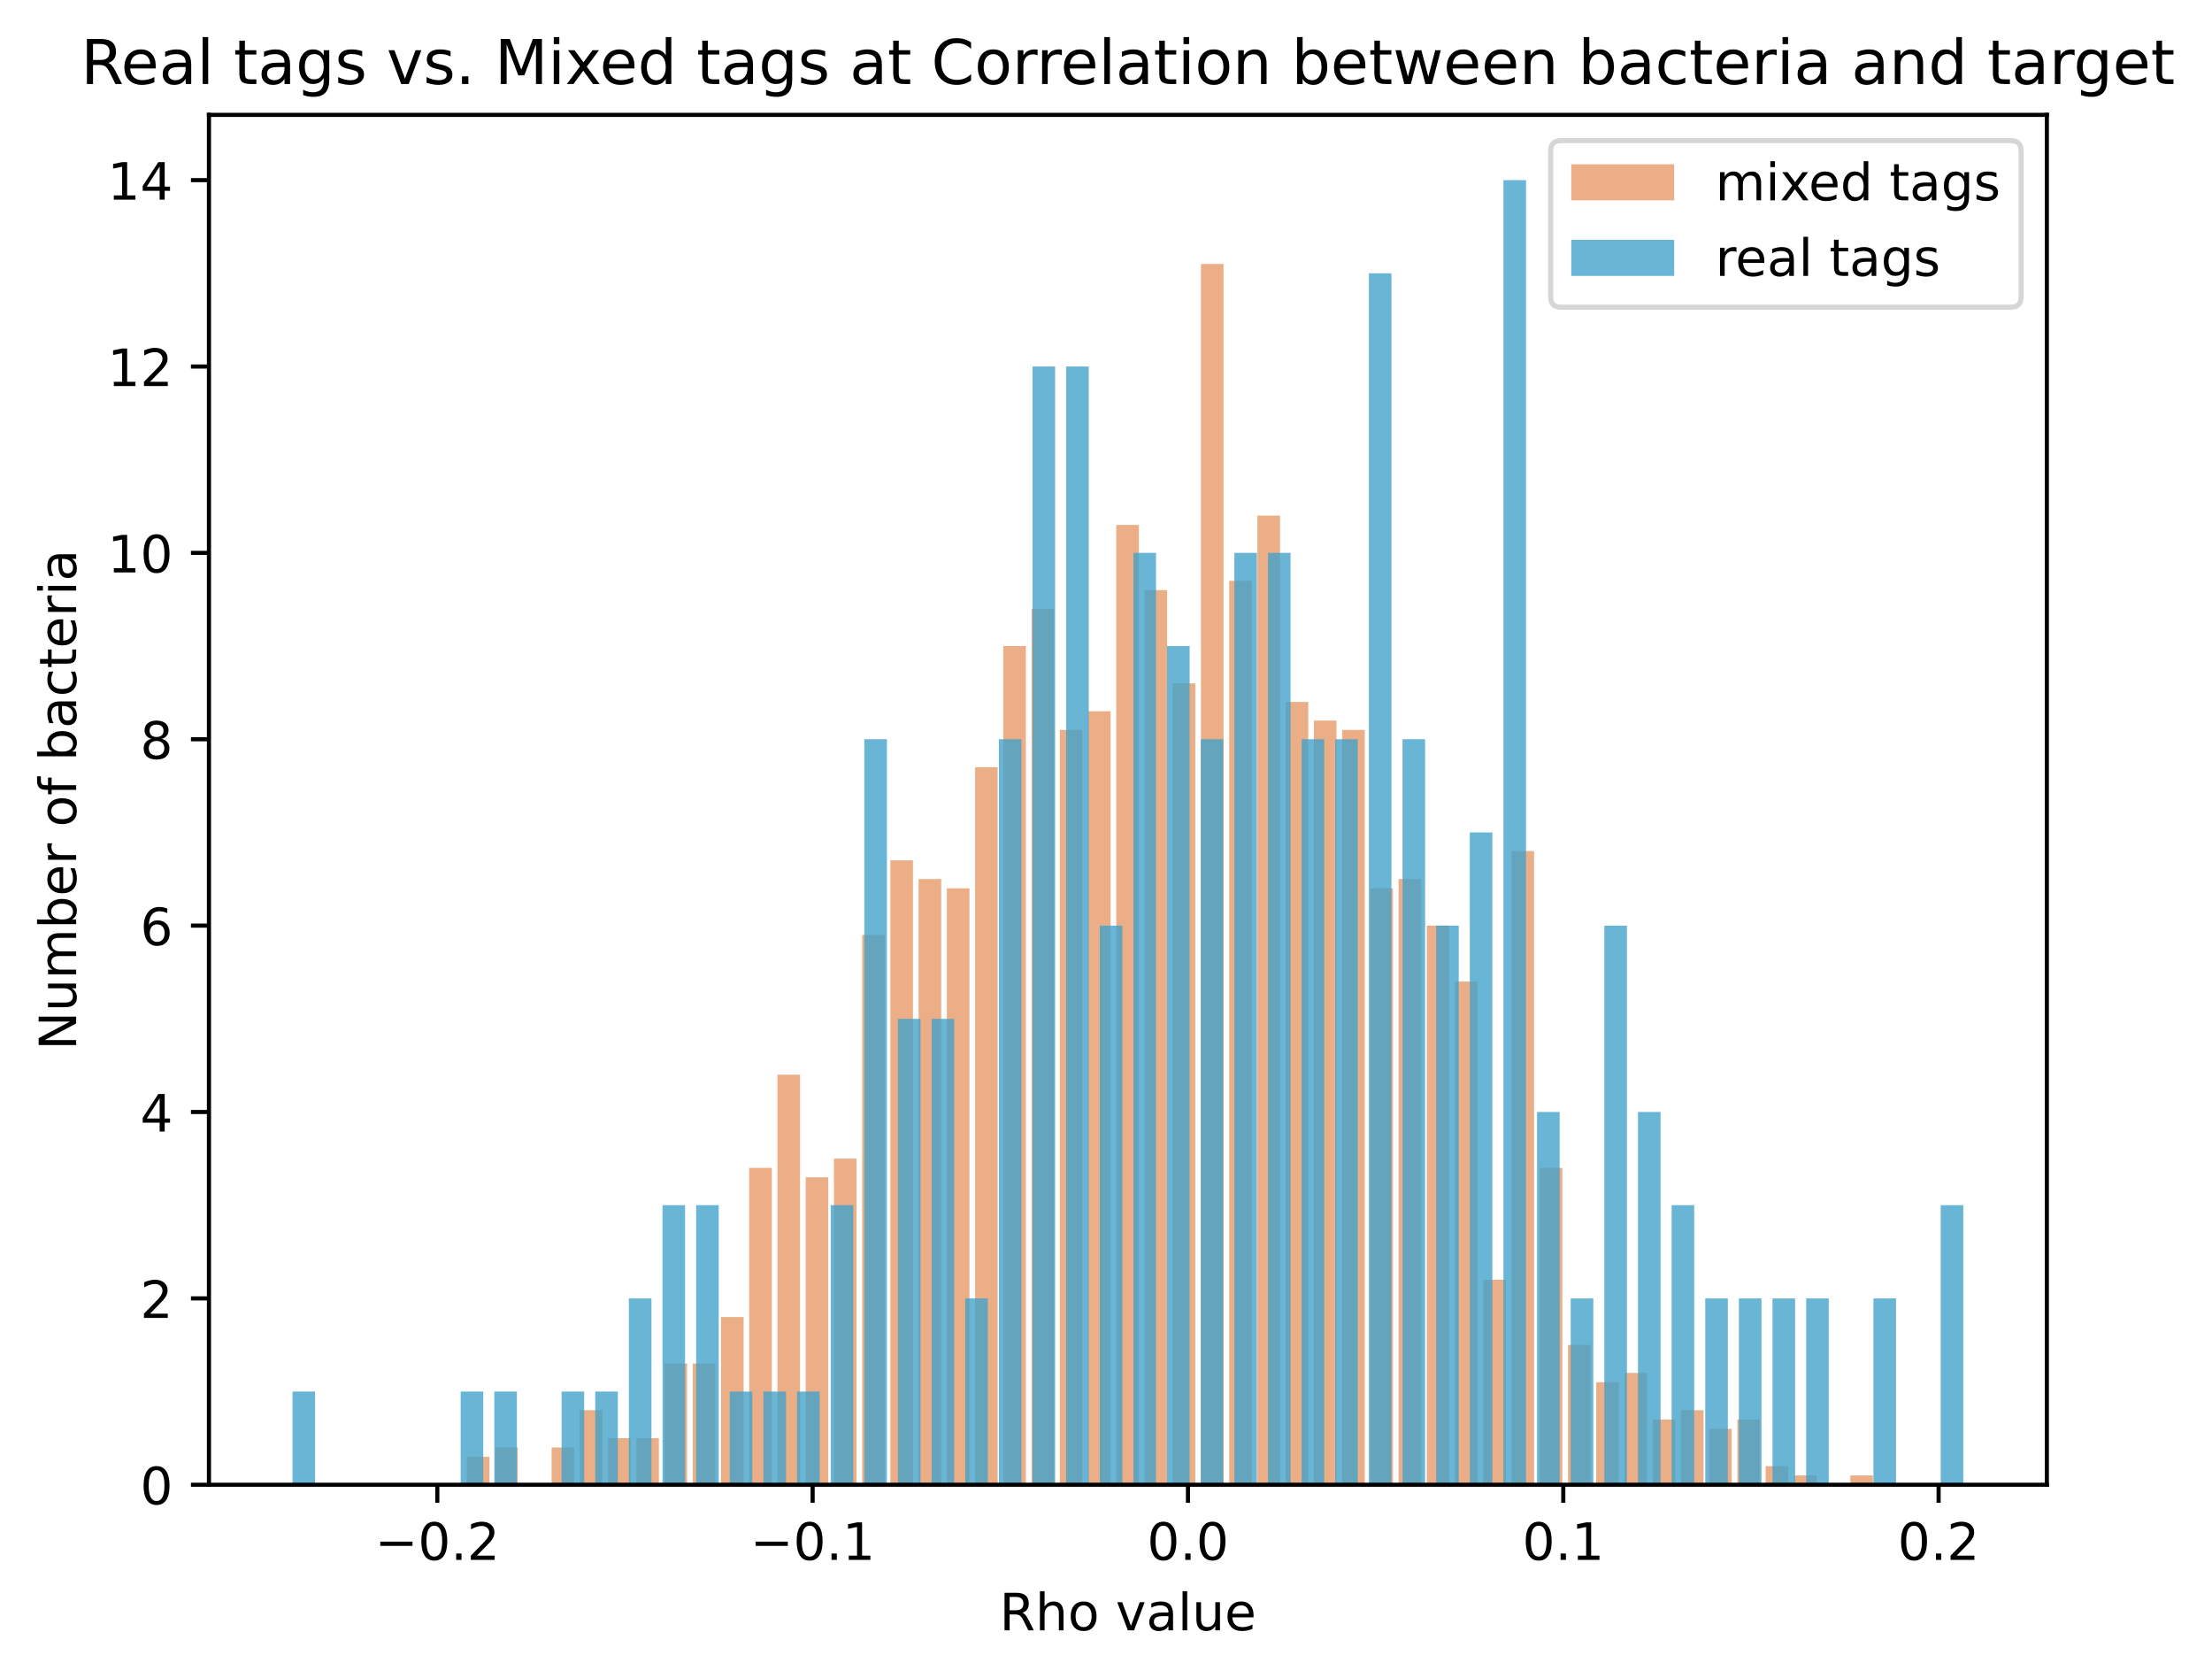 <?xml version="1.0" encoding="utf-8" standalone="no"?>
<!DOCTYPE svg PUBLIC "-//W3C//DTD SVG 1.1//EN"
  "http://www.w3.org/Graphics/SVG/1.1/DTD/svg11.dtd">
<!-- Created with matplotlib (https://matplotlib.org/) -->
<svg height="325.986pt" version="1.1" viewBox="0 0 429.816 325.986" width="429.816pt" xmlns="http://www.w3.org/2000/svg" xmlns:xlink="http://www.w3.org/1999/xlink">
 <defs>
  <style type="text/css">
*{stroke-linecap:butt;stroke-linejoin:round;}
  </style>
 </defs>
 <g id="figure_1">
  <g id="patch_1">
   <path d="M 0 325.986 
L 429.816 325.986 
L 429.816 0 
L 0 0 
z
" style="fill:#ffffff;"/>
  </g>
  <g id="axes_1">
   <g id="patch_2">
    <path d="M 40.603 288.43 
L 397.723 288.43 
L 397.723 22.318 
L 40.603 22.318 
z
" style="fill:#ffffff;"/>
   </g>
   <g id="patch_3">
    <path clip-path="url(#p9c6cb6392c)" d="M 90.72 288.43 
L 95.109 288.43 
L 95.109 282.999 
L 90.72 282.999 
z
" style="fill:#d95f0e;opacity:0.5;"/>
   </g>
   <g id="patch_4">
    <path clip-path="url(#p9c6cb6392c)" d="M 96.206 288.43 
L 100.595 288.43 
L 100.595 281.189 
L 96.206 281.189 
z
" style="fill:#d95f0e;opacity:0.5;"/>
   </g>
   <g id="patch_5">
    <path clip-path="url(#p9c6cb6392c)" d="M 101.692 288.43 
L 106.081 288.43 
L 106.081 288.43 
L 101.692 288.43 
z
" style="fill:#d95f0e;opacity:0.5;"/>
   </g>
   <g id="patch_6">
    <path clip-path="url(#p9c6cb6392c)" d="M 107.179 288.43 
L 111.567 288.43 
L 111.567 281.189 
L 107.179 281.189 
z
" style="fill:#d95f0e;opacity:0.5;"/>
   </g>
   <g id="patch_7">
    <path clip-path="url(#p9c6cb6392c)" d="M 112.665 288.43 
L 117.054 288.43 
L 117.054 273.948 
L 112.665 273.948 
z
" style="fill:#d95f0e;opacity:0.5;"/>
   </g>
   <g id="patch_8">
    <path clip-path="url(#p9c6cb6392c)" d="M 118.151 288.43 
L 122.54 288.43 
L 122.54 279.379 
L 118.151 279.379 
z
" style="fill:#d95f0e;opacity:0.5;"/>
   </g>
   <g id="patch_9">
    <path clip-path="url(#p9c6cb6392c)" d="M 123.637 288.43 
L 128.026 288.43 
L 128.026 279.379 
L 123.637 279.379 
z
" style="fill:#d95f0e;opacity:0.5;"/>
   </g>
   <g id="patch_10">
    <path clip-path="url(#p9c6cb6392c)" d="M 129.123 288.43 
L 133.512 288.43 
L 133.512 264.896 
L 129.123 264.896 
z
" style="fill:#d95f0e;opacity:0.5;"/>
   </g>
   <g id="patch_11">
    <path clip-path="url(#p9c6cb6392c)" d="M 134.609 288.43 
L 138.998 288.43 
L 138.998 264.896 
L 134.609 264.896 
z
" style="fill:#d95f0e;opacity:0.5;"/>
   </g>
   <g id="patch_12">
    <path clip-path="url(#p9c6cb6392c)" d="M 140.095 288.43 
L 144.484 288.43 
L 144.484 255.845 
L 140.095 255.845 
z
" style="fill:#d95f0e;opacity:0.5;"/>
   </g>
   <g id="patch_13">
    <path clip-path="url(#p9c6cb6392c)" d="M 145.582 288.43 
L 149.971 288.43 
L 149.971 226.88 
L 145.582 226.88 
z
" style="fill:#d95f0e;opacity:0.5;"/>
   </g>
   <g id="patch_14">
    <path clip-path="url(#p9c6cb6392c)" d="M 151.068 288.43 
L 155.457 288.43 
L 155.457 208.778 
L 151.068 208.778 
z
" style="fill:#d95f0e;opacity:0.5;"/>
   </g>
   <g id="patch_15">
    <path clip-path="url(#p9c6cb6392c)" d="M 156.554 288.43 
L 160.943 288.43 
L 160.943 228.691 
L 156.554 228.691 
z
" style="fill:#d95f0e;opacity:0.5;"/>
   </g>
   <g id="patch_16">
    <path clip-path="url(#p9c6cb6392c)" d="M 162.04 288.43 
L 166.429 288.43 
L 166.429 225.07 
L 162.04 225.07 
z
" style="fill:#d95f0e;opacity:0.5;"/>
   </g>
   <g id="patch_17">
    <path clip-path="url(#p9c6cb6392c)" d="M 167.526 288.43 
L 171.915 288.43 
L 171.915 181.623 
L 167.526 181.623 
z
" style="fill:#d95f0e;opacity:0.5;"/>
   </g>
   <g id="patch_18">
    <path clip-path="url(#p9c6cb6392c)" d="M 173.012 288.43 
L 177.401 288.43 
L 177.401 167.141 
L 173.012 167.141 
z
" style="fill:#d95f0e;opacity:0.5;"/>
   </g>
   <g id="patch_19">
    <path clip-path="url(#p9c6cb6392c)" d="M 178.498 288.43 
L 182.887 288.43 
L 182.887 170.762 
L 178.498 170.762 
z
" style="fill:#d95f0e;opacity:0.5;"/>
   </g>
   <g id="patch_20">
    <path clip-path="url(#p9c6cb6392c)" d="M 183.985 288.43 
L 188.374 288.43 
L 188.374 172.572 
L 183.985 172.572 
z
" style="fill:#d95f0e;opacity:0.5;"/>
   </g>
   <g id="patch_21">
    <path clip-path="url(#p9c6cb6392c)" d="M 189.471 288.43 
L 193.86 288.43 
L 193.86 149.038 
L 189.471 149.038 
z
" style="fill:#d95f0e;opacity:0.5;"/>
   </g>
   <g id="patch_22">
    <path clip-path="url(#p9c6cb6392c)" d="M 194.957 288.43 
L 199.346 288.43 
L 199.346 125.504 
L 194.957 125.504 
z
" style="fill:#d95f0e;opacity:0.5;"/>
   </g>
   <g id="patch_23">
    <path clip-path="url(#p9c6cb6392c)" d="M 200.443 288.43 
L 204.832 288.43 
L 204.832 118.263 
L 200.443 118.263 
z
" style="fill:#d95f0e;opacity:0.5;"/>
   </g>
   <g id="patch_24">
    <path clip-path="url(#p9c6cb6392c)" d="M 205.929 288.43 
L 210.318 288.43 
L 210.318 141.797 
L 205.929 141.797 
z
" style="fill:#d95f0e;opacity:0.5;"/>
   </g>
   <g id="patch_25">
    <path clip-path="url(#p9c6cb6392c)" d="M 211.415 288.43 
L 215.804 288.43 
L 215.804 138.176 
L 211.415 138.176 
z
" style="fill:#d95f0e;opacity:0.5;"/>
   </g>
   <g id="patch_26">
    <path clip-path="url(#p9c6cb6392c)" d="M 216.902 288.43 
L 221.29 288.43 
L 221.29 101.971 
L 216.902 101.971 
z
" style="fill:#d95f0e;opacity:0.5;"/>
   </g>
   <g id="patch_27">
    <path clip-path="url(#p9c6cb6392c)" d="M 222.388 288.43 
L 226.777 288.43 
L 226.777 114.643 
L 222.388 114.643 
z
" style="fill:#d95f0e;opacity:0.5;"/>
   </g>
   <g id="patch_28">
    <path clip-path="url(#p9c6cb6392c)" d="M 227.874 288.43 
L 232.263 288.43 
L 232.263 132.746 
L 227.874 132.746 
z
" style="fill:#d95f0e;opacity:0.5;"/>
   </g>
   <g id="patch_29">
    <path clip-path="url(#p9c6cb6392c)" d="M 233.36 288.43 
L 237.749 288.43 
L 237.749 51.283 
L 233.36 51.283 
z
" style="fill:#d95f0e;opacity:0.5;"/>
   </g>
   <g id="patch_30">
    <path clip-path="url(#p9c6cb6392c)" d="M 238.846 288.43 
L 243.235 288.43 
L 243.235 112.832 
L 238.846 112.832 
z
" style="fill:#d95f0e;opacity:0.5;"/>
   </g>
   <g id="patch_31">
    <path clip-path="url(#p9c6cb6392c)" d="M 244.332 288.43 
L 248.721 288.43 
L 248.721 100.16 
L 244.332 100.16 
z
" style="fill:#d95f0e;opacity:0.5;"/>
   </g>
   <g id="patch_32">
    <path clip-path="url(#p9c6cb6392c)" d="M 249.818 288.43 
L 254.207 288.43 
L 254.207 136.366 
L 249.818 136.366 
z
" style="fill:#d95f0e;opacity:0.5;"/>
   </g>
   <g id="patch_33">
    <path clip-path="url(#p9c6cb6392c)" d="M 255.305 288.43 
L 259.693 288.43 
L 259.693 139.987 
L 255.305 139.987 
z
" style="fill:#d95f0e;opacity:0.5;"/>
   </g>
   <g id="patch_34">
    <path clip-path="url(#p9c6cb6392c)" d="M 260.791 288.43 
L 265.18 288.43 
L 265.18 141.797 
L 260.791 141.797 
z
" style="fill:#d95f0e;opacity:0.5;"/>
   </g>
   <g id="patch_35">
    <path clip-path="url(#p9c6cb6392c)" d="M 266.277 288.43 
L 270.666 288.43 
L 270.666 172.572 
L 266.277 172.572 
z
" style="fill:#d95f0e;opacity:0.5;"/>
   </g>
   <g id="patch_36">
    <path clip-path="url(#p9c6cb6392c)" d="M 271.763 288.43 
L 276.152 288.43 
L 276.152 170.762 
L 271.763 170.762 
z
" style="fill:#d95f0e;opacity:0.5;"/>
   </g>
   <g id="patch_37">
    <path clip-path="url(#p9c6cb6392c)" d="M 277.249 288.43 
L 281.638 288.43 
L 281.638 179.813 
L 277.249 179.813 
z
" style="fill:#d95f0e;opacity:0.5;"/>
   </g>
   <g id="patch_38">
    <path clip-path="url(#p9c6cb6392c)" d="M 282.735 288.43 
L 287.124 288.43 
L 287.124 190.675 
L 282.735 190.675 
z
" style="fill:#d95f0e;opacity:0.5;"/>
   </g>
   <g id="patch_39">
    <path clip-path="url(#p9c6cb6392c)" d="M 288.221 288.43 
L 292.61 288.43 
L 292.61 248.604 
L 288.221 248.604 
z
" style="fill:#d95f0e;opacity:0.5;"/>
   </g>
   <g id="patch_40">
    <path clip-path="url(#p9c6cb6392c)" d="M 293.708 288.43 
L 298.097 288.43 
L 298.097 165.331 
L 293.708 165.331 
z
" style="fill:#d95f0e;opacity:0.5;"/>
   </g>
   <g id="patch_41">
    <path clip-path="url(#p9c6cb6392c)" d="M 299.194 288.43 
L 303.583 288.43 
L 303.583 226.88 
L 299.194 226.88 
z
" style="fill:#d95f0e;opacity:0.5;"/>
   </g>
   <g id="patch_42">
    <path clip-path="url(#p9c6cb6392c)" d="M 304.68 288.43 
L 309.069 288.43 
L 309.069 261.276 
L 304.68 261.276 
z
" style="fill:#d95f0e;opacity:0.5;"/>
   </g>
   <g id="patch_43">
    <path clip-path="url(#p9c6cb6392c)" d="M 310.166 288.43 
L 314.555 288.43 
L 314.555 268.517 
L 310.166 268.517 
z
" style="fill:#d95f0e;opacity:0.5;"/>
   </g>
   <g id="patch_44">
    <path clip-path="url(#p9c6cb6392c)" d="M 315.652 288.43 
L 320.041 288.43 
L 320.041 266.707 
L 315.652 266.707 
z
" style="fill:#d95f0e;opacity:0.5;"/>
   </g>
   <g id="patch_45">
    <path clip-path="url(#p9c6cb6392c)" d="M 321.138 288.43 
L 325.527 288.43 
L 325.527 275.758 
L 321.138 275.758 
z
" style="fill:#d95f0e;opacity:0.5;"/>
   </g>
   <g id="patch_46">
    <path clip-path="url(#p9c6cb6392c)" d="M 326.624 288.43 
L 331.013 288.43 
L 331.013 273.948 
L 326.624 273.948 
z
" style="fill:#d95f0e;opacity:0.5;"/>
   </g>
   <g id="patch_47">
    <path clip-path="url(#p9c6cb6392c)" d="M 332.111 288.43 
L 336.5 288.43 
L 336.5 277.568 
L 332.111 277.568 
z
" style="fill:#d95f0e;opacity:0.5;"/>
   </g>
   <g id="patch_48">
    <path clip-path="url(#p9c6cb6392c)" d="M 337.597 288.43 
L 341.986 288.43 
L 341.986 275.758 
L 337.597 275.758 
z
" style="fill:#d95f0e;opacity:0.5;"/>
   </g>
   <g id="patch_49">
    <path clip-path="url(#p9c6cb6392c)" d="M 343.083 288.43 
L 347.472 288.43 
L 347.472 284.81 
L 343.083 284.81 
z
" style="fill:#d95f0e;opacity:0.5;"/>
   </g>
   <g id="patch_50">
    <path clip-path="url(#p9c6cb6392c)" d="M 348.569 288.43 
L 352.958 288.43 
L 352.958 286.62 
L 348.569 286.62 
z
" style="fill:#d95f0e;opacity:0.5;"/>
   </g>
   <g id="patch_51">
    <path clip-path="url(#p9c6cb6392c)" d="M 354.055 288.43 
L 358.444 288.43 
L 358.444 288.43 
L 354.055 288.43 
z
" style="fill:#d95f0e;opacity:0.5;"/>
   </g>
   <g id="patch_52">
    <path clip-path="url(#p9c6cb6392c)" d="M 359.541 288.43 
L 363.93 288.43 
L 363.93 286.62 
L 359.541 286.62 
z
" style="fill:#d95f0e;opacity:0.5;"/>
   </g>
   <g id="patch_53">
    <path clip-path="url(#p9c6cb6392c)" d="M 56.836 288.43 
L 61.225 288.43 
L 61.225 270.327 
L 56.836 270.327 
z
" style="fill:#43a2ca;opacity:0.8;"/>
   </g>
   <g id="patch_54">
    <path clip-path="url(#p9c6cb6392c)" d="M 63.372 288.43 
L 67.761 288.43 
L 67.761 288.43 
L 63.372 288.43 
z
" style="fill:#43a2ca;opacity:0.8;"/>
   </g>
   <g id="patch_55">
    <path clip-path="url(#p9c6cb6392c)" d="M 69.908 288.43 
L 74.297 288.43 
L 74.297 288.43 
L 69.908 288.43 
z
" style="fill:#43a2ca;opacity:0.8;"/>
   </g>
   <g id="patch_56">
    <path clip-path="url(#p9c6cb6392c)" d="M 76.444 288.43 
L 80.833 288.43 
L 80.833 288.43 
L 76.444 288.43 
z
" style="fill:#43a2ca;opacity:0.8;"/>
   </g>
   <g id="patch_57">
    <path clip-path="url(#p9c6cb6392c)" d="M 82.98 288.43 
L 87.369 288.43 
L 87.369 288.43 
L 82.98 288.43 
z
" style="fill:#43a2ca;opacity:0.8;"/>
   </g>
   <g id="patch_58">
    <path clip-path="url(#p9c6cb6392c)" d="M 89.516 288.43 
L 93.905 288.43 
L 93.905 270.327 
L 89.516 270.327 
z
" style="fill:#43a2ca;opacity:0.8;"/>
   </g>
   <g id="patch_59">
    <path clip-path="url(#p9c6cb6392c)" d="M 96.052 288.43 
L 100.441 288.43 
L 100.441 270.327 
L 96.052 270.327 
z
" style="fill:#43a2ca;opacity:0.8;"/>
   </g>
   <g id="patch_60">
    <path clip-path="url(#p9c6cb6392c)" d="M 102.588 288.43 
L 106.977 288.43 
L 106.977 288.43 
L 102.588 288.43 
z
" style="fill:#43a2ca;opacity:0.8;"/>
   </g>
   <g id="patch_61">
    <path clip-path="url(#p9c6cb6392c)" d="M 109.124 288.43 
L 113.513 288.43 
L 113.513 270.327 
L 109.124 270.327 
z
" style="fill:#43a2ca;opacity:0.8;"/>
   </g>
   <g id="patch_62">
    <path clip-path="url(#p9c6cb6392c)" d="M 115.66 288.43 
L 120.049 288.43 
L 120.049 270.327 
L 115.66 270.327 
z
" style="fill:#43a2ca;opacity:0.8;"/>
   </g>
   <g id="patch_63">
    <path clip-path="url(#p9c6cb6392c)" d="M 122.196 288.43 
L 126.585 288.43 
L 126.585 252.224 
L 122.196 252.224 
z
" style="fill:#43a2ca;opacity:0.8;"/>
   </g>
   <g id="patch_64">
    <path clip-path="url(#p9c6cb6392c)" d="M 128.732 288.43 
L 133.121 288.43 
L 133.121 234.122 
L 128.732 234.122 
z
" style="fill:#43a2ca;opacity:0.8;"/>
   </g>
   <g id="patch_65">
    <path clip-path="url(#p9c6cb6392c)" d="M 135.268 288.43 
L 139.657 288.43 
L 139.657 234.122 
L 135.268 234.122 
z
" style="fill:#43a2ca;opacity:0.8;"/>
   </g>
   <g id="patch_66">
    <path clip-path="url(#p9c6cb6392c)" d="M 141.804 288.43 
L 146.193 288.43 
L 146.193 270.327 
L 141.804 270.327 
z
" style="fill:#43a2ca;opacity:0.8;"/>
   </g>
   <g id="patch_67">
    <path clip-path="url(#p9c6cb6392c)" d="M 148.34 288.43 
L 152.729 288.43 
L 152.729 270.327 
L 148.34 270.327 
z
" style="fill:#43a2ca;opacity:0.8;"/>
   </g>
   <g id="patch_68">
    <path clip-path="url(#p9c6cb6392c)" d="M 154.876 288.43 
L 159.265 288.43 
L 159.265 270.327 
L 154.876 270.327 
z
" style="fill:#43a2ca;opacity:0.8;"/>
   </g>
   <g id="patch_69">
    <path clip-path="url(#p9c6cb6392c)" d="M 161.412 288.43 
L 165.801 288.43 
L 165.801 234.122 
L 161.412 234.122 
z
" style="fill:#43a2ca;opacity:0.8;"/>
   </g>
   <g id="patch_70">
    <path clip-path="url(#p9c6cb6392c)" d="M 167.948 288.43 
L 172.337 288.43 
L 172.337 143.607 
L 167.948 143.607 
z
" style="fill:#43a2ca;opacity:0.8;"/>
   </g>
   <g id="patch_71">
    <path clip-path="url(#p9c6cb6392c)" d="M 174.484 288.43 
L 178.873 288.43 
L 178.873 197.916 
L 174.484 197.916 
z
" style="fill:#43a2ca;opacity:0.8;"/>
   </g>
   <g id="patch_72">
    <path clip-path="url(#p9c6cb6392c)" d="M 181.02 288.43 
L 185.409 288.43 
L 185.409 197.916 
L 181.02 197.916 
z
" style="fill:#43a2ca;opacity:0.8;"/>
   </g>
   <g id="patch_73">
    <path clip-path="url(#p9c6cb6392c)" d="M 187.557 288.43 
L 191.945 288.43 
L 191.945 252.224 
L 187.557 252.224 
z
" style="fill:#43a2ca;opacity:0.8;"/>
   </g>
   <g id="patch_74">
    <path clip-path="url(#p9c6cb6392c)" d="M 194.093 288.43 
L 198.481 288.43 
L 198.481 143.607 
L 194.093 143.607 
z
" style="fill:#43a2ca;opacity:0.8;"/>
   </g>
   <g id="patch_75">
    <path clip-path="url(#p9c6cb6392c)" d="M 200.629 288.43 
L 205.018 288.43 
L 205.018 71.196 
L 200.629 71.196 
z
" style="fill:#43a2ca;opacity:0.8;"/>
   </g>
   <g id="patch_76">
    <path clip-path="url(#p9c6cb6392c)" d="M 207.165 288.43 
L 211.554 288.43 
L 211.554 71.196 
L 207.165 71.196 
z
" style="fill:#43a2ca;opacity:0.8;"/>
   </g>
   <g id="patch_77">
    <path clip-path="url(#p9c6cb6392c)" d="M 213.701 288.43 
L 218.09 288.43 
L 218.09 179.813 
L 213.701 179.813 
z
" style="fill:#43a2ca;opacity:0.8;"/>
   </g>
   <g id="patch_78">
    <path clip-path="url(#p9c6cb6392c)" d="M 220.237 288.43 
L 224.626 288.43 
L 224.626 107.402 
L 220.237 107.402 
z
" style="fill:#43a2ca;opacity:0.8;"/>
   </g>
   <g id="patch_79">
    <path clip-path="url(#p9c6cb6392c)" d="M 226.773 288.43 
L 231.162 288.43 
L 231.162 125.504 
L 226.773 125.504 
z
" style="fill:#43a2ca;opacity:0.8;"/>
   </g>
   <g id="patch_80">
    <path clip-path="url(#p9c6cb6392c)" d="M 233.309 288.43 
L 237.698 288.43 
L 237.698 143.607 
L 233.309 143.607 
z
" style="fill:#43a2ca;opacity:0.8;"/>
   </g>
   <g id="patch_81">
    <path clip-path="url(#p9c6cb6392c)" d="M 239.845 288.43 
L 244.234 288.43 
L 244.234 107.402 
L 239.845 107.402 
z
" style="fill:#43a2ca;opacity:0.8;"/>
   </g>
   <g id="patch_82">
    <path clip-path="url(#p9c6cb6392c)" d="M 246.381 288.43 
L 250.77 288.43 
L 250.77 107.402 
L 246.381 107.402 
z
" style="fill:#43a2ca;opacity:0.8;"/>
   </g>
   <g id="patch_83">
    <path clip-path="url(#p9c6cb6392c)" d="M 252.917 288.43 
L 257.306 288.43 
L 257.306 143.607 
L 252.917 143.607 
z
" style="fill:#43a2ca;opacity:0.8;"/>
   </g>
   <g id="patch_84">
    <path clip-path="url(#p9c6cb6392c)" d="M 259.453 288.43 
L 263.842 288.43 
L 263.842 143.607 
L 259.453 143.607 
z
" style="fill:#43a2ca;opacity:0.8;"/>
   </g>
   <g id="patch_85">
    <path clip-path="url(#p9c6cb6392c)" d="M 265.989 288.43 
L 270.378 288.43 
L 270.378 53.093 
L 265.989 53.093 
z
" style="fill:#43a2ca;opacity:0.8;"/>
   </g>
   <g id="patch_86">
    <path clip-path="url(#p9c6cb6392c)" d="M 272.525 288.43 
L 276.914 288.43 
L 276.914 143.607 
L 272.525 143.607 
z
" style="fill:#43a2ca;opacity:0.8;"/>
   </g>
   <g id="patch_87">
    <path clip-path="url(#p9c6cb6392c)" d="M 279.061 288.43 
L 283.45 288.43 
L 283.45 179.813 
L 279.061 179.813 
z
" style="fill:#43a2ca;opacity:0.8;"/>
   </g>
   <g id="patch_88">
    <path clip-path="url(#p9c6cb6392c)" d="M 285.597 288.43 
L 289.986 288.43 
L 289.986 161.71 
L 285.597 161.71 
z
" style="fill:#43a2ca;opacity:0.8;"/>
   </g>
   <g id="patch_89">
    <path clip-path="url(#p9c6cb6392c)" d="M 292.133 288.43 
L 296.522 288.43 
L 296.522 34.99 
L 292.133 34.99 
z
" style="fill:#43a2ca;opacity:0.8;"/>
   </g>
   <g id="patch_90">
    <path clip-path="url(#p9c6cb6392c)" d="M 298.669 288.43 
L 303.058 288.43 
L 303.058 216.019 
L 298.669 216.019 
z
" style="fill:#43a2ca;opacity:0.8;"/>
   </g>
   <g id="patch_91">
    <path clip-path="url(#p9c6cb6392c)" d="M 305.205 288.43 
L 309.594 288.43 
L 309.594 252.224 
L 305.205 252.224 
z
" style="fill:#43a2ca;opacity:0.8;"/>
   </g>
   <g id="patch_92">
    <path clip-path="url(#p9c6cb6392c)" d="M 311.741 288.43 
L 316.13 288.43 
L 316.13 179.813 
L 311.741 179.813 
z
" style="fill:#43a2ca;opacity:0.8;"/>
   </g>
   <g id="patch_93">
    <path clip-path="url(#p9c6cb6392c)" d="M 318.277 288.43 
L 322.666 288.43 
L 322.666 216.019 
L 318.277 216.019 
z
" style="fill:#43a2ca;opacity:0.8;"/>
   </g>
   <g id="patch_94">
    <path clip-path="url(#p9c6cb6392c)" d="M 324.813 288.43 
L 329.202 288.43 
L 329.202 234.122 
L 324.813 234.122 
z
" style="fill:#43a2ca;opacity:0.8;"/>
   </g>
   <g id="patch_95">
    <path clip-path="url(#p9c6cb6392c)" d="M 331.349 288.43 
L 335.738 288.43 
L 335.738 252.224 
L 331.349 252.224 
z
" style="fill:#43a2ca;opacity:0.8;"/>
   </g>
   <g id="patch_96">
    <path clip-path="url(#p9c6cb6392c)" d="M 337.885 288.43 
L 342.274 288.43 
L 342.274 252.224 
L 337.885 252.224 
z
" style="fill:#43a2ca;opacity:0.8;"/>
   </g>
   <g id="patch_97">
    <path clip-path="url(#p9c6cb6392c)" d="M 344.421 288.43 
L 348.81 288.43 
L 348.81 252.224 
L 344.421 252.224 
z
" style="fill:#43a2ca;opacity:0.8;"/>
   </g>
   <g id="patch_98">
    <path clip-path="url(#p9c6cb6392c)" d="M 350.957 288.43 
L 355.346 288.43 
L 355.346 252.224 
L 350.957 252.224 
z
" style="fill:#43a2ca;opacity:0.8;"/>
   </g>
   <g id="patch_99">
    <path clip-path="url(#p9c6cb6392c)" d="M 357.493 288.43 
L 361.882 288.43 
L 361.882 288.43 
L 357.493 288.43 
z
" style="fill:#43a2ca;opacity:0.8;"/>
   </g>
   <g id="patch_100">
    <path clip-path="url(#p9c6cb6392c)" d="M 364.029 288.43 
L 368.418 288.43 
L 368.418 252.224 
L 364.029 252.224 
z
" style="fill:#43a2ca;opacity:0.8;"/>
   </g>
   <g id="patch_101">
    <path clip-path="url(#p9c6cb6392c)" d="M 370.565 288.43 
L 374.954 288.43 
L 374.954 288.43 
L 370.565 288.43 
z
" style="fill:#43a2ca;opacity:0.8;"/>
   </g>
   <g id="patch_102">
    <path clip-path="url(#p9c6cb6392c)" d="M 377.101 288.43 
L 381.49 288.43 
L 381.49 234.122 
L 377.101 234.122 
z
" style="fill:#43a2ca;opacity:0.8;"/>
   </g>
   <g id="matplotlib.axis_1">
    <g id="xtick_1">
     <g id="line2d_1">
      <defs>
       <path d="M 0 0 
L 0 3.5 
" id="mbe61b90181" style="stroke:#000000;stroke-width:0.8;"/>
      </defs>
      <g>
       <use style="stroke:#000000;stroke-width:0.8;" x="84.974" xlink:href="#mbe61b90181" y="288.43"/>
      </g>
     </g>
     <g id="text_1">
      <!-- −0.2 -->
      <defs>
       <path d="M 10.594 35.5 
L 73.188 35.5 
L 73.188 27.203 
L 10.594 27.203 
z
" id="DejaVuSans-8722"/>
       <path d="M 31.781 66.406 
Q 24.172 66.406 20.328 58.906 
Q 16.5 51.422 16.5 36.375 
Q 16.5 21.391 20.328 13.891 
Q 24.172 6.391 31.781 6.391 
Q 39.453 6.391 43.281 13.891 
Q 47.125 21.391 47.125 36.375 
Q 47.125 51.422 43.281 58.906 
Q 39.453 66.406 31.781 66.406 
z
M 31.781 74.219 
Q 44.047 74.219 50.516 64.516 
Q 56.984 54.828 56.984 36.375 
Q 56.984 17.969 50.516 8.266 
Q 44.047 -1.422 31.781 -1.422 
Q 19.531 -1.422 13.062 8.266 
Q 6.594 17.969 6.594 36.375 
Q 6.594 54.828 13.062 64.516 
Q 19.531 74.219 31.781 74.219 
z
" id="DejaVuSans-48"/>
       <path d="M 10.688 12.406 
L 21 12.406 
L 21 0 
L 10.688 0 
z
" id="DejaVuSans-46"/>
       <path d="M 19.188 8.297 
L 53.609 8.297 
L 53.609 0 
L 7.328 0 
L 7.328 8.297 
Q 12.938 14.109 22.625 23.891 
Q 32.328 33.688 34.812 36.531 
Q 39.547 41.844 41.422 45.531 
Q 43.312 49.219 43.312 52.781 
Q 43.312 58.594 39.234 62.25 
Q 35.156 65.922 28.609 65.922 
Q 23.969 65.922 18.812 64.312 
Q 13.672 62.703 7.812 59.422 
L 7.812 69.391 
Q 13.766 71.781 18.938 73 
Q 24.125 74.219 28.422 74.219 
Q 39.75 74.219 46.484 68.547 
Q 53.219 62.891 53.219 53.422 
Q 53.219 48.922 51.531 44.891 
Q 49.859 40.875 45.406 35.406 
Q 44.188 33.984 37.641 27.219 
Q 31.109 20.453 19.188 8.297 
z
" id="DejaVuSans-50"/>
      </defs>
      <g transform="translate(72.832 303.029)scale(0.1 -0.1)">
       <use xlink:href="#DejaVuSans-8722"/>
       <use x="83.789" xlink:href="#DejaVuSans-48"/>
       <use x="147.412" xlink:href="#DejaVuSans-46"/>
       <use x="179.199" xlink:href="#DejaVuSans-50"/>
      </g>
     </g>
    </g>
    <g id="xtick_2">
     <g id="line2d_2">
      <g>
       <use style="stroke:#000000;stroke-width:0.8;" x="157.903" xlink:href="#mbe61b90181" y="288.43"/>
      </g>
     </g>
     <g id="text_2">
      <!-- −0.1 -->
      <defs>
       <path d="M 12.406 8.297 
L 28.516 8.297 
L 28.516 63.922 
L 10.984 60.406 
L 10.984 69.391 
L 28.422 72.906 
L 38.281 72.906 
L 38.281 8.297 
L 54.391 8.297 
L 54.391 0 
L 12.406 0 
z
" id="DejaVuSans-49"/>
      </defs>
      <g transform="translate(145.762 303.029)scale(0.1 -0.1)">
       <use xlink:href="#DejaVuSans-8722"/>
       <use x="83.789" xlink:href="#DejaVuSans-48"/>
       <use x="147.412" xlink:href="#DejaVuSans-46"/>
       <use x="179.199" xlink:href="#DejaVuSans-49"/>
      </g>
     </g>
    </g>
    <g id="xtick_3">
     <g id="line2d_3">
      <g>
       <use style="stroke:#000000;stroke-width:0.8;" x="230.833" xlink:href="#mbe61b90181" y="288.43"/>
      </g>
     </g>
     <g id="text_3">
      <!-- 0.0 -->
      <g transform="translate(222.882 303.029)scale(0.1 -0.1)">
       <use xlink:href="#DejaVuSans-48"/>
       <use x="63.623" xlink:href="#DejaVuSans-46"/>
       <use x="95.41" xlink:href="#DejaVuSans-48"/>
      </g>
     </g>
    </g>
    <g id="xtick_4">
     <g id="line2d_4">
      <g>
       <use style="stroke:#000000;stroke-width:0.8;" x="303.763" xlink:href="#mbe61b90181" y="288.43"/>
      </g>
     </g>
     <g id="text_4">
      <!-- 0.1 -->
      <g transform="translate(295.811 303.029)scale(0.1 -0.1)">
       <use xlink:href="#DejaVuSans-48"/>
       <use x="63.623" xlink:href="#DejaVuSans-46"/>
       <use x="95.41" xlink:href="#DejaVuSans-49"/>
      </g>
     </g>
    </g>
    <g id="xtick_5">
     <g id="line2d_5">
      <g>
       <use style="stroke:#000000;stroke-width:0.8;" x="376.693" xlink:href="#mbe61b90181" y="288.43"/>
      </g>
     </g>
     <g id="text_5">
      <!-- 0.2 -->
      <g transform="translate(368.741 303.029)scale(0.1 -0.1)">
       <use xlink:href="#DejaVuSans-48"/>
       <use x="63.623" xlink:href="#DejaVuSans-46"/>
       <use x="95.41" xlink:href="#DejaVuSans-50"/>
      </g>
     </g>
    </g>
    <g id="text_6">
     <!-- Rho value -->
     <defs>
      <path d="M 44.391 34.188 
Q 47.562 33.109 50.562 29.594 
Q 53.562 26.078 56.594 19.922 
L 66.609 0 
L 56 0 
L 46.688 18.703 
Q 43.062 26.031 39.672 28.422 
Q 36.281 30.812 30.422 30.812 
L 19.672 30.812 
L 19.672 0 
L 9.812 0 
L 9.812 72.906 
L 32.078 72.906 
Q 44.578 72.906 50.734 67.672 
Q 56.891 62.453 56.891 51.906 
Q 56.891 45.016 53.688 40.469 
Q 50.484 35.938 44.391 34.188 
z
M 19.672 64.797 
L 19.672 38.922 
L 32.078 38.922 
Q 39.203 38.922 42.844 42.219 
Q 46.484 45.516 46.484 51.906 
Q 46.484 58.297 42.844 61.547 
Q 39.203 64.797 32.078 64.797 
z
" id="DejaVuSans-82"/>
      <path d="M 54.891 33.016 
L 54.891 0 
L 45.906 0 
L 45.906 32.719 
Q 45.906 40.484 42.875 44.328 
Q 39.844 48.188 33.797 48.188 
Q 26.516 48.188 22.312 43.547 
Q 18.109 38.922 18.109 30.906 
L 18.109 0 
L 9.078 0 
L 9.078 75.984 
L 18.109 75.984 
L 18.109 46.188 
Q 21.344 51.125 25.703 53.562 
Q 30.078 56 35.797 56 
Q 45.219 56 50.047 50.172 
Q 54.891 44.344 54.891 33.016 
z
" id="DejaVuSans-104"/>
      <path d="M 30.609 48.391 
Q 23.391 48.391 19.188 42.75 
Q 14.984 37.109 14.984 27.297 
Q 14.984 17.484 19.156 11.844 
Q 23.344 6.203 30.609 6.203 
Q 37.797 6.203 41.984 11.859 
Q 46.188 17.531 46.188 27.297 
Q 46.188 37.016 41.984 42.703 
Q 37.797 48.391 30.609 48.391 
z
M 30.609 56 
Q 42.328 56 49.016 48.375 
Q 55.719 40.766 55.719 27.297 
Q 55.719 13.875 49.016 6.219 
Q 42.328 -1.422 30.609 -1.422 
Q 18.844 -1.422 12.172 6.219 
Q 5.516 13.875 5.516 27.297 
Q 5.516 40.766 12.172 48.375 
Q 18.844 56 30.609 56 
z
" id="DejaVuSans-111"/>
      <path id="DejaVuSans-32"/>
      <path d="M 2.984 54.688 
L 12.5 54.688 
L 29.594 8.797 
L 46.688 54.688 
L 56.203 54.688 
L 35.688 0 
L 23.484 0 
z
" id="DejaVuSans-118"/>
      <path d="M 34.281 27.484 
Q 23.391 27.484 19.188 25 
Q 14.984 22.516 14.984 16.5 
Q 14.984 11.719 18.141 8.906 
Q 21.297 6.109 26.703 6.109 
Q 34.188 6.109 38.703 11.406 
Q 43.219 16.703 43.219 25.484 
L 43.219 27.484 
z
M 52.203 31.203 
L 52.203 0 
L 43.219 0 
L 43.219 8.297 
Q 40.141 3.328 35.547 0.953 
Q 30.953 -1.422 24.312 -1.422 
Q 15.922 -1.422 10.953 3.297 
Q 6 8.016 6 15.922 
Q 6 25.141 12.172 29.828 
Q 18.359 34.516 30.609 34.516 
L 43.219 34.516 
L 43.219 35.406 
Q 43.219 41.609 39.141 45 
Q 35.062 48.391 27.688 48.391 
Q 23 48.391 18.547 47.266 
Q 14.109 46.141 10.016 43.891 
L 10.016 52.203 
Q 14.938 54.109 19.578 55.047 
Q 24.219 56 28.609 56 
Q 40.484 56 46.344 49.844 
Q 52.203 43.703 52.203 31.203 
z
" id="DejaVuSans-97"/>
      <path d="M 9.422 75.984 
L 18.406 75.984 
L 18.406 0 
L 9.422 0 
z
" id="DejaVuSans-108"/>
      <path d="M 8.5 21.578 
L 8.5 54.688 
L 17.484 54.688 
L 17.484 21.922 
Q 17.484 14.156 20.5 10.266 
Q 23.531 6.391 29.594 6.391 
Q 36.859 6.391 41.078 11.031 
Q 45.312 15.672 45.312 23.688 
L 45.312 54.688 
L 54.297 54.688 
L 54.297 0 
L 45.312 0 
L 45.312 8.406 
Q 42.047 3.422 37.719 1 
Q 33.406 -1.422 27.688 -1.422 
Q 18.266 -1.422 13.375 4.438 
Q 8.5 10.297 8.5 21.578 
z
M 31.109 56 
z
" id="DejaVuSans-117"/>
      <path d="M 56.203 29.594 
L 56.203 25.203 
L 14.891 25.203 
Q 15.484 15.922 20.484 11.062 
Q 25.484 6.203 34.422 6.203 
Q 39.594 6.203 44.453 7.469 
Q 49.312 8.734 54.109 11.281 
L 54.109 2.781 
Q 49.266 0.734 44.188 -0.344 
Q 39.109 -1.422 33.891 -1.422 
Q 20.797 -1.422 13.156 6.188 
Q 5.516 13.812 5.516 26.812 
Q 5.516 40.234 12.766 48.109 
Q 20.016 56 32.328 56 
Q 43.359 56 49.781 48.891 
Q 56.203 41.797 56.203 29.594 
z
M 47.219 32.234 
Q 47.125 39.594 43.094 43.984 
Q 39.062 48.391 32.422 48.391 
Q 24.906 48.391 20.391 44.141 
Q 15.875 39.891 15.188 32.172 
z
" id="DejaVuSans-101"/>
     </defs>
     <g transform="translate(194.214 316.707)scale(0.1 -0.1)">
      <use xlink:href="#DejaVuSans-82"/>
      <use x="69.482" xlink:href="#DejaVuSans-104"/>
      <use x="132.861" xlink:href="#DejaVuSans-111"/>
      <use x="194.043" xlink:href="#DejaVuSans-32"/>
      <use x="225.83" xlink:href="#DejaVuSans-118"/>
      <use x="285.01" xlink:href="#DejaVuSans-97"/>
      <use x="346.289" xlink:href="#DejaVuSans-108"/>
      <use x="374.072" xlink:href="#DejaVuSans-117"/>
      <use x="437.451" xlink:href="#DejaVuSans-101"/>
     </g>
    </g>
   </g>
   <g id="matplotlib.axis_2">
    <g id="ytick_1">
     <g id="line2d_6">
      <defs>
       <path d="M 0 0 
L -3.5 0 
" id="m0979969acf" style="stroke:#000000;stroke-width:0.8;"/>
      </defs>
      <g>
       <use style="stroke:#000000;stroke-width:0.8;" x="40.603" xlink:href="#m0979969acf" y="288.43"/>
      </g>
     </g>
     <g id="text_7">
      <!-- 0 -->
      <g transform="translate(27.241 292.229)scale(0.1 -0.1)">
       <use xlink:href="#DejaVuSans-48"/>
      </g>
     </g>
    </g>
    <g id="ytick_2">
     <g id="line2d_7">
      <g>
       <use style="stroke:#000000;stroke-width:0.8;" x="40.603" xlink:href="#m0979969acf" y="252.224"/>
      </g>
     </g>
     <g id="text_8">
      <!-- 2 -->
      <g transform="translate(27.241 256.024)scale(0.1 -0.1)">
       <use xlink:href="#DejaVuSans-50"/>
      </g>
     </g>
    </g>
    <g id="ytick_3">
     <g id="line2d_8">
      <g>
       <use style="stroke:#000000;stroke-width:0.8;" x="40.603" xlink:href="#m0979969acf" y="216.019"/>
      </g>
     </g>
     <g id="text_9">
      <!-- 4 -->
      <defs>
       <path d="M 37.797 64.312 
L 12.891 25.391 
L 37.797 25.391 
z
M 35.203 72.906 
L 47.609 72.906 
L 47.609 25.391 
L 58.016 25.391 
L 58.016 17.188 
L 47.609 17.188 
L 47.609 0 
L 37.797 0 
L 37.797 17.188 
L 4.891 17.188 
L 4.891 26.703 
z
" id="DejaVuSans-52"/>
      </defs>
      <g transform="translate(27.241 219.818)scale(0.1 -0.1)">
       <use xlink:href="#DejaVuSans-52"/>
      </g>
     </g>
    </g>
    <g id="ytick_4">
     <g id="line2d_9">
      <g>
       <use style="stroke:#000000;stroke-width:0.8;" x="40.603" xlink:href="#m0979969acf" y="179.813"/>
      </g>
     </g>
     <g id="text_10">
      <!-- 6 -->
      <defs>
       <path d="M 33.016 40.375 
Q 26.375 40.375 22.484 35.828 
Q 18.609 31.297 18.609 23.391 
Q 18.609 15.531 22.484 10.953 
Q 26.375 6.391 33.016 6.391 
Q 39.656 6.391 43.531 10.953 
Q 47.406 15.531 47.406 23.391 
Q 47.406 31.297 43.531 35.828 
Q 39.656 40.375 33.016 40.375 
z
M 52.594 71.297 
L 52.594 62.312 
Q 48.875 64.062 45.094 64.984 
Q 41.312 65.922 37.594 65.922 
Q 27.828 65.922 22.672 59.328 
Q 17.531 52.734 16.797 39.406 
Q 19.672 43.656 24.016 45.922 
Q 28.375 48.188 33.594 48.188 
Q 44.578 48.188 50.953 41.516 
Q 57.328 34.859 57.328 23.391 
Q 57.328 12.156 50.688 5.359 
Q 44.047 -1.422 33.016 -1.422 
Q 20.359 -1.422 13.672 8.266 
Q 6.984 17.969 6.984 36.375 
Q 6.984 53.656 15.188 63.938 
Q 23.391 74.219 37.203 74.219 
Q 40.922 74.219 44.703 73.484 
Q 48.484 72.75 52.594 71.297 
z
" id="DejaVuSans-54"/>
      </defs>
      <g transform="translate(27.241 183.612)scale(0.1 -0.1)">
       <use xlink:href="#DejaVuSans-54"/>
      </g>
     </g>
    </g>
    <g id="ytick_5">
     <g id="line2d_10">
      <g>
       <use style="stroke:#000000;stroke-width:0.8;" x="40.603" xlink:href="#m0979969acf" y="143.607"/>
      </g>
     </g>
     <g id="text_11">
      <!-- 8 -->
      <defs>
       <path d="M 31.781 34.625 
Q 24.75 34.625 20.719 30.859 
Q 16.703 27.094 16.703 20.516 
Q 16.703 13.922 20.719 10.156 
Q 24.75 6.391 31.781 6.391 
Q 38.812 6.391 42.859 10.172 
Q 46.922 13.969 46.922 20.516 
Q 46.922 27.094 42.891 30.859 
Q 38.875 34.625 31.781 34.625 
z
M 21.922 38.812 
Q 15.578 40.375 12.031 44.719 
Q 8.5 49.078 8.5 55.328 
Q 8.5 64.062 14.719 69.141 
Q 20.953 74.219 31.781 74.219 
Q 42.672 74.219 48.875 69.141 
Q 55.078 64.062 55.078 55.328 
Q 55.078 49.078 51.531 44.719 
Q 48 40.375 41.703 38.812 
Q 48.828 37.156 52.797 32.312 
Q 56.781 27.484 56.781 20.516 
Q 56.781 9.906 50.312 4.234 
Q 43.844 -1.422 31.781 -1.422 
Q 19.734 -1.422 13.25 4.234 
Q 6.781 9.906 6.781 20.516 
Q 6.781 27.484 10.781 32.312 
Q 14.797 37.156 21.922 38.812 
z
M 18.312 54.391 
Q 18.312 48.734 21.844 45.562 
Q 25.391 42.391 31.781 42.391 
Q 38.141 42.391 41.719 45.562 
Q 45.312 48.734 45.312 54.391 
Q 45.312 60.062 41.719 63.234 
Q 38.141 66.406 31.781 66.406 
Q 25.391 66.406 21.844 63.234 
Q 18.312 60.062 18.312 54.391 
z
" id="DejaVuSans-56"/>
      </defs>
      <g transform="translate(27.241 147.406)scale(0.1 -0.1)">
       <use xlink:href="#DejaVuSans-56"/>
      </g>
     </g>
    </g>
    <g id="ytick_6">
     <g id="line2d_11">
      <g>
       <use style="stroke:#000000;stroke-width:0.8;" x="40.603" xlink:href="#m0979969acf" y="107.402"/>
      </g>
     </g>
     <g id="text_12">
      <!-- 10 -->
      <g transform="translate(20.878 111.201)scale(0.1 -0.1)">
       <use xlink:href="#DejaVuSans-49"/>
       <use x="63.623" xlink:href="#DejaVuSans-48"/>
      </g>
     </g>
    </g>
    <g id="ytick_7">
     <g id="line2d_12">
      <g>
       <use style="stroke:#000000;stroke-width:0.8;" x="40.603" xlink:href="#m0979969acf" y="71.196"/>
      </g>
     </g>
     <g id="text_13">
      <!-- 12 -->
      <g transform="translate(20.878 74.995)scale(0.1 -0.1)">
       <use xlink:href="#DejaVuSans-49"/>
       <use x="63.623" xlink:href="#DejaVuSans-50"/>
      </g>
     </g>
    </g>
    <g id="ytick_8">
     <g id="line2d_13">
      <g>
       <use style="stroke:#000000;stroke-width:0.8;" x="40.603" xlink:href="#m0979969acf" y="34.99"/>
      </g>
     </g>
     <g id="text_14">
      <!-- 14 -->
      <g transform="translate(20.878 38.789)scale(0.1 -0.1)">
       <use xlink:href="#DejaVuSans-49"/>
       <use x="63.623" xlink:href="#DejaVuSans-52"/>
      </g>
     </g>
    </g>
    <g id="text_15">
     <!-- Number of bacteria -->
     <defs>
      <path d="M 9.812 72.906 
L 23.094 72.906 
L 55.422 11.922 
L 55.422 72.906 
L 64.984 72.906 
L 64.984 0 
L 51.703 0 
L 19.391 60.984 
L 19.391 0 
L 9.812 0 
z
" id="DejaVuSans-78"/>
      <path d="M 52 44.188 
Q 55.375 50.25 60.062 53.125 
Q 64.75 56 71.094 56 
Q 79.641 56 84.281 50.016 
Q 88.922 44.047 88.922 33.016 
L 88.922 0 
L 79.891 0 
L 79.891 32.719 
Q 79.891 40.578 77.094 44.375 
Q 74.312 48.188 68.609 48.188 
Q 61.625 48.188 57.562 43.547 
Q 53.516 38.922 53.516 30.906 
L 53.516 0 
L 44.484 0 
L 44.484 32.719 
Q 44.484 40.625 41.703 44.406 
Q 38.922 48.188 33.109 48.188 
Q 26.219 48.188 22.156 43.531 
Q 18.109 38.875 18.109 30.906 
L 18.109 0 
L 9.078 0 
L 9.078 54.688 
L 18.109 54.688 
L 18.109 46.188 
Q 21.188 51.219 25.484 53.609 
Q 29.781 56 35.688 56 
Q 41.656 56 45.828 52.969 
Q 50 49.953 52 44.188 
z
" id="DejaVuSans-109"/>
      <path d="M 48.688 27.297 
Q 48.688 37.203 44.609 42.844 
Q 40.531 48.484 33.406 48.484 
Q 26.266 48.484 22.188 42.844 
Q 18.109 37.203 18.109 27.297 
Q 18.109 17.391 22.188 11.75 
Q 26.266 6.109 33.406 6.109 
Q 40.531 6.109 44.609 11.75 
Q 48.688 17.391 48.688 27.297 
z
M 18.109 46.391 
Q 20.953 51.266 25.266 53.625 
Q 29.594 56 35.594 56 
Q 45.562 56 51.781 48.094 
Q 58.016 40.188 58.016 27.297 
Q 58.016 14.406 51.781 6.484 
Q 45.562 -1.422 35.594 -1.422 
Q 29.594 -1.422 25.266 0.953 
Q 20.953 3.328 18.109 8.203 
L 18.109 0 
L 9.078 0 
L 9.078 75.984 
L 18.109 75.984 
z
" id="DejaVuSans-98"/>
      <path d="M 41.109 46.297 
Q 39.594 47.172 37.812 47.578 
Q 36.031 48 33.891 48 
Q 26.266 48 22.188 43.047 
Q 18.109 38.094 18.109 28.812 
L 18.109 0 
L 9.078 0 
L 9.078 54.688 
L 18.109 54.688 
L 18.109 46.188 
Q 20.953 51.172 25.484 53.578 
Q 30.031 56 36.531 56 
Q 37.453 56 38.578 55.875 
Q 39.703 55.766 41.062 55.516 
z
" id="DejaVuSans-114"/>
      <path d="M 37.109 75.984 
L 37.109 68.5 
L 28.516 68.5 
Q 23.688 68.5 21.797 66.547 
Q 19.922 64.594 19.922 59.516 
L 19.922 54.688 
L 34.719 54.688 
L 34.719 47.703 
L 19.922 47.703 
L 19.922 0 
L 10.891 0 
L 10.891 47.703 
L 2.297 47.703 
L 2.297 54.688 
L 10.891 54.688 
L 10.891 58.5 
Q 10.891 67.625 15.141 71.797 
Q 19.391 75.984 28.609 75.984 
z
" id="DejaVuSans-102"/>
      <path d="M 48.781 52.594 
L 48.781 44.188 
Q 44.969 46.297 41.141 47.344 
Q 37.312 48.391 33.406 48.391 
Q 24.656 48.391 19.812 42.844 
Q 14.984 37.312 14.984 27.297 
Q 14.984 17.281 19.812 11.734 
Q 24.656 6.203 33.406 6.203 
Q 37.312 6.203 41.141 7.25 
Q 44.969 8.297 48.781 10.406 
L 48.781 2.094 
Q 45.016 0.344 40.984 -0.531 
Q 36.969 -1.422 32.422 -1.422 
Q 20.062 -1.422 12.781 6.344 
Q 5.516 14.109 5.516 27.297 
Q 5.516 40.672 12.859 48.328 
Q 20.219 56 33.016 56 
Q 37.156 56 41.109 55.141 
Q 45.062 54.297 48.781 52.594 
z
" id="DejaVuSans-99"/>
      <path d="M 18.312 70.219 
L 18.312 54.688 
L 36.812 54.688 
L 36.812 47.703 
L 18.312 47.703 
L 18.312 18.016 
Q 18.312 11.328 20.141 9.422 
Q 21.969 7.516 27.594 7.516 
L 36.812 7.516 
L 36.812 0 
L 27.594 0 
Q 17.188 0 13.234 3.875 
Q 9.281 7.766 9.281 18.016 
L 9.281 47.703 
L 2.688 47.703 
L 2.688 54.688 
L 9.281 54.688 
L 9.281 70.219 
z
" id="DejaVuSans-116"/>
      <path d="M 9.422 54.688 
L 18.406 54.688 
L 18.406 0 
L 9.422 0 
z
M 9.422 75.984 
L 18.406 75.984 
L 18.406 64.594 
L 9.422 64.594 
z
" id="DejaVuSans-105"/>
     </defs>
     <g transform="translate(14.798 203.991)rotate(-90)scale(0.1 -0.1)">
      <use xlink:href="#DejaVuSans-78"/>
      <use x="74.805" xlink:href="#DejaVuSans-117"/>
      <use x="138.184" xlink:href="#DejaVuSans-109"/>
      <use x="235.596" xlink:href="#DejaVuSans-98"/>
      <use x="299.072" xlink:href="#DejaVuSans-101"/>
      <use x="360.596" xlink:href="#DejaVuSans-114"/>
      <use x="401.709" xlink:href="#DejaVuSans-32"/>
      <use x="433.496" xlink:href="#DejaVuSans-111"/>
      <use x="494.678" xlink:href="#DejaVuSans-102"/>
      <use x="529.883" xlink:href="#DejaVuSans-32"/>
      <use x="561.67" xlink:href="#DejaVuSans-98"/>
      <use x="625.146" xlink:href="#DejaVuSans-97"/>
      <use x="686.426" xlink:href="#DejaVuSans-99"/>
      <use x="741.406" xlink:href="#DejaVuSans-116"/>
      <use x="780.615" xlink:href="#DejaVuSans-101"/>
      <use x="842.139" xlink:href="#DejaVuSans-114"/>
      <use x="883.252" xlink:href="#DejaVuSans-105"/>
      <use x="911.035" xlink:href="#DejaVuSans-97"/>
     </g>
    </g>
   </g>
   <g id="patch_103">
    <path d="M 40.603 288.43 
L 40.603 22.318 
" style="fill:none;stroke:#000000;stroke-linecap:square;stroke-linejoin:miter;stroke-width:0.8;"/>
   </g>
   <g id="patch_104">
    <path d="M 397.723 288.43 
L 397.723 22.318 
" style="fill:none;stroke:#000000;stroke-linecap:square;stroke-linejoin:miter;stroke-width:0.8;"/>
   </g>
   <g id="patch_105">
    <path d="M 40.603 288.43 
L 397.723 288.43 
" style="fill:none;stroke:#000000;stroke-linecap:square;stroke-linejoin:miter;stroke-width:0.8;"/>
   </g>
   <g id="patch_106">
    <path d="M 40.603 22.318 
L 397.723 22.318 
" style="fill:none;stroke:#000000;stroke-linecap:square;stroke-linejoin:miter;stroke-width:0.8;"/>
   </g>
   <g id="text_16">
    <!-- Real tags vs. Mixed tags at Correlation between bacteria and target -->
    <defs>
     <path d="M 45.406 27.984 
Q 45.406 37.75 41.375 43.109 
Q 37.359 48.484 30.078 48.484 
Q 22.859 48.484 18.828 43.109 
Q 14.797 37.75 14.797 27.984 
Q 14.797 18.266 18.828 12.891 
Q 22.859 7.516 30.078 7.516 
Q 37.359 7.516 41.375 12.891 
Q 45.406 18.266 45.406 27.984 
z
M 54.391 6.781 
Q 54.391 -7.172 48.188 -13.984 
Q 42 -20.797 29.203 -20.797 
Q 24.469 -20.797 20.266 -20.094 
Q 16.062 -19.391 12.109 -17.922 
L 12.109 -9.188 
Q 16.062 -11.328 19.922 -12.344 
Q 23.781 -13.375 27.781 -13.375 
Q 36.625 -13.375 41.016 -8.766 
Q 45.406 -4.156 45.406 5.172 
L 45.406 9.625 
Q 42.625 4.781 38.281 2.391 
Q 33.938 0 27.875 0 
Q 17.828 0 11.672 7.656 
Q 5.516 15.328 5.516 27.984 
Q 5.516 40.672 11.672 48.328 
Q 17.828 56 27.875 56 
Q 33.938 56 38.281 53.609 
Q 42.625 51.219 45.406 46.391 
L 45.406 54.688 
L 54.391 54.688 
z
" id="DejaVuSans-103"/>
     <path d="M 44.281 53.078 
L 44.281 44.578 
Q 40.484 46.531 36.375 47.5 
Q 32.281 48.484 27.875 48.484 
Q 21.188 48.484 17.844 46.438 
Q 14.5 44.391 14.5 40.281 
Q 14.5 37.156 16.891 35.375 
Q 19.281 33.594 26.516 31.984 
L 29.594 31.297 
Q 39.156 29.25 43.188 25.516 
Q 47.219 21.781 47.219 15.094 
Q 47.219 7.469 41.188 3.016 
Q 35.156 -1.422 24.609 -1.422 
Q 20.219 -1.422 15.453 -0.562 
Q 10.688 0.297 5.422 2 
L 5.422 11.281 
Q 10.406 8.688 15.234 7.391 
Q 20.062 6.109 24.812 6.109 
Q 31.156 6.109 34.562 8.281 
Q 37.984 10.453 37.984 14.406 
Q 37.984 18.062 35.516 20.016 
Q 33.062 21.969 24.703 23.781 
L 21.578 24.516 
Q 13.234 26.266 9.516 29.906 
Q 5.812 33.547 5.812 39.891 
Q 5.812 47.609 11.281 51.797 
Q 16.75 56 26.812 56 
Q 31.781 56 36.172 55.266 
Q 40.578 54.547 44.281 53.078 
z
" id="DejaVuSans-115"/>
     <path d="M 9.812 72.906 
L 24.516 72.906 
L 43.109 23.297 
L 61.812 72.906 
L 76.516 72.906 
L 76.516 0 
L 66.891 0 
L 66.891 64.016 
L 48.094 14.016 
L 38.188 14.016 
L 19.391 64.016 
L 19.391 0 
L 9.812 0 
z
" id="DejaVuSans-77"/>
     <path d="M 54.891 54.688 
L 35.109 28.078 
L 55.906 0 
L 45.312 0 
L 29.391 21.484 
L 13.484 0 
L 2.875 0 
L 24.125 28.609 
L 4.688 54.688 
L 15.281 54.688 
L 29.781 35.203 
L 44.281 54.688 
z
" id="DejaVuSans-120"/>
     <path d="M 45.406 46.391 
L 45.406 75.984 
L 54.391 75.984 
L 54.391 0 
L 45.406 0 
L 45.406 8.203 
Q 42.578 3.328 38.25 0.953 
Q 33.938 -1.422 27.875 -1.422 
Q 17.969 -1.422 11.734 6.484 
Q 5.516 14.406 5.516 27.297 
Q 5.516 40.188 11.734 48.094 
Q 17.969 56 27.875 56 
Q 33.938 56 38.25 53.625 
Q 42.578 51.266 45.406 46.391 
z
M 14.797 27.297 
Q 14.797 17.391 18.875 11.75 
Q 22.953 6.109 30.078 6.109 
Q 37.203 6.109 41.297 11.75 
Q 45.406 17.391 45.406 27.297 
Q 45.406 37.203 41.297 42.844 
Q 37.203 48.484 30.078 48.484 
Q 22.953 48.484 18.875 42.844 
Q 14.797 37.203 14.797 27.297 
z
" id="DejaVuSans-100"/>
     <path d="M 64.406 67.281 
L 64.406 56.891 
Q 59.422 61.531 53.781 63.812 
Q 48.141 66.109 41.797 66.109 
Q 29.297 66.109 22.656 58.469 
Q 16.016 50.828 16.016 36.375 
Q 16.016 21.969 22.656 14.328 
Q 29.297 6.688 41.797 6.688 
Q 48.141 6.688 53.781 8.984 
Q 59.422 11.281 64.406 15.922 
L 64.406 5.609 
Q 59.234 2.094 53.438 0.328 
Q 47.656 -1.422 41.219 -1.422 
Q 24.656 -1.422 15.125 8.703 
Q 5.609 18.844 5.609 36.375 
Q 5.609 53.953 15.125 64.078 
Q 24.656 74.219 41.219 74.219 
Q 47.75 74.219 53.531 72.484 
Q 59.328 70.75 64.406 67.281 
z
" id="DejaVuSans-67"/>
     <path d="M 54.891 33.016 
L 54.891 0 
L 45.906 0 
L 45.906 32.719 
Q 45.906 40.484 42.875 44.328 
Q 39.844 48.188 33.797 48.188 
Q 26.516 48.188 22.312 43.547 
Q 18.109 38.922 18.109 30.906 
L 18.109 0 
L 9.078 0 
L 9.078 54.688 
L 18.109 54.688 
L 18.109 46.188 
Q 21.344 51.125 25.703 53.562 
Q 30.078 56 35.797 56 
Q 45.219 56 50.047 50.172 
Q 54.891 44.344 54.891 33.016 
z
" id="DejaVuSans-110"/>
     <path d="M 4.203 54.688 
L 13.188 54.688 
L 24.422 12.016 
L 35.594 54.688 
L 46.188 54.688 
L 57.422 12.016 
L 68.609 54.688 
L 77.594 54.688 
L 63.281 0 
L 52.688 0 
L 40.922 44.828 
L 29.109 0 
L 18.5 0 
z
" id="DejaVuSans-119"/>
    </defs>
    <g transform="translate(15.711 16.318)scale(0.12 -0.12)">
     <use xlink:href="#DejaVuSans-82"/>
     <use x="64.982" xlink:href="#DejaVuSans-101"/>
     <use x="126.506" xlink:href="#DejaVuSans-97"/>
     <use x="187.785" xlink:href="#DejaVuSans-108"/>
     <use x="215.568" xlink:href="#DejaVuSans-32"/>
     <use x="247.355" xlink:href="#DejaVuSans-116"/>
     <use x="286.564" xlink:href="#DejaVuSans-97"/>
     <use x="347.844" xlink:href="#DejaVuSans-103"/>
     <use x="411.32" xlink:href="#DejaVuSans-115"/>
     <use x="463.42" xlink:href="#DejaVuSans-32"/>
     <use x="495.207" xlink:href="#DejaVuSans-118"/>
     <use x="554.387" xlink:href="#DejaVuSans-115"/>
     <use x="606.486" xlink:href="#DejaVuSans-46"/>
     <use x="638.273" xlink:href="#DejaVuSans-32"/>
     <use x="670.061" xlink:href="#DejaVuSans-77"/>
     <use x="756.34" xlink:href="#DejaVuSans-105"/>
     <use x="784.123" xlink:href="#DejaVuSans-120"/>
     <use x="840.178" xlink:href="#DejaVuSans-101"/>
     <use x="901.701" xlink:href="#DejaVuSans-100"/>
     <use x="965.178" xlink:href="#DejaVuSans-32"/>
     <use x="996.965" xlink:href="#DejaVuSans-116"/>
     <use x="1036.174" xlink:href="#DejaVuSans-97"/>
     <use x="1097.453" xlink:href="#DejaVuSans-103"/>
     <use x="1160.93" xlink:href="#DejaVuSans-115"/>
     <use x="1213.029" xlink:href="#DejaVuSans-32"/>
     <use x="1244.816" xlink:href="#DejaVuSans-97"/>
     <use x="1306.096" xlink:href="#DejaVuSans-116"/>
     <use x="1345.305" xlink:href="#DejaVuSans-32"/>
     <use x="1377.092" xlink:href="#DejaVuSans-67"/>
     <use x="1446.916" xlink:href="#DejaVuSans-111"/>
     <use x="1508.098" xlink:href="#DejaVuSans-114"/>
     <use x="1547.461" xlink:href="#DejaVuSans-114"/>
     <use x="1586.324" xlink:href="#DejaVuSans-101"/>
     <use x="1647.848" xlink:href="#DejaVuSans-108"/>
     <use x="1675.631" xlink:href="#DejaVuSans-97"/>
     <use x="1736.91" xlink:href="#DejaVuSans-116"/>
     <use x="1776.119" xlink:href="#DejaVuSans-105"/>
     <use x="1803.902" xlink:href="#DejaVuSans-111"/>
     <use x="1865.084" xlink:href="#DejaVuSans-110"/>
     <use x="1928.463" xlink:href="#DejaVuSans-32"/>
     <use x="1960.25" xlink:href="#DejaVuSans-98"/>
     <use x="2023.727" xlink:href="#DejaVuSans-101"/>
     <use x="2085.25" xlink:href="#DejaVuSans-116"/>
     <use x="2124.459" xlink:href="#DejaVuSans-119"/>
     <use x="2206.246" xlink:href="#DejaVuSans-101"/>
     <use x="2267.77" xlink:href="#DejaVuSans-101"/>
     <use x="2329.293" xlink:href="#DejaVuSans-110"/>
     <use x="2392.672" xlink:href="#DejaVuSans-32"/>
     <use x="2424.459" xlink:href="#DejaVuSans-98"/>
     <use x="2487.936" xlink:href="#DejaVuSans-97"/>
     <use x="2549.215" xlink:href="#DejaVuSans-99"/>
     <use x="2604.195" xlink:href="#DejaVuSans-116"/>
     <use x="2643.404" xlink:href="#DejaVuSans-101"/>
     <use x="2704.928" xlink:href="#DejaVuSans-114"/>
     <use x="2746.041" xlink:href="#DejaVuSans-105"/>
     <use x="2773.824" xlink:href="#DejaVuSans-97"/>
     <use x="2835.104" xlink:href="#DejaVuSans-32"/>
     <use x="2866.891" xlink:href="#DejaVuSans-97"/>
     <use x="2928.17" xlink:href="#DejaVuSans-110"/>
     <use x="2991.549" xlink:href="#DejaVuSans-100"/>
     <use x="3055.025" xlink:href="#DejaVuSans-32"/>
     <use x="3086.812" xlink:href="#DejaVuSans-116"/>
     <use x="3126.021" xlink:href="#DejaVuSans-97"/>
     <use x="3187.301" xlink:href="#DejaVuSans-114"/>
     <use x="3226.664" xlink:href="#DejaVuSans-103"/>
     <use x="3290.141" xlink:href="#DejaVuSans-101"/>
     <use x="3351.664" xlink:href="#DejaVuSans-116"/>
    </g>
   </g>
   <g id="legend_1">
    <g id="patch_107">
     <path d="M 303.312 59.674 
L 390.723 59.674 
Q 392.723 59.674 392.723 57.674 
L 392.723 29.318 
Q 392.723 27.318 390.723 27.318 
L 303.312 27.318 
Q 301.312 27.318 301.312 29.318 
L 301.312 57.674 
Q 301.312 59.674 303.312 59.674 
z
" style="fill:#ffffff;opacity:0.8;stroke:#cccccc;stroke-linejoin:miter;"/>
    </g>
    <g id="patch_108">
     <path d="M 305.312 38.917 
L 325.312 38.917 
L 325.312 31.917 
L 305.312 31.917 
z
" style="fill:#d95f0e;opacity:0.5;"/>
    </g>
    <g id="text_17">
     <!-- mixed tags -->
     <g transform="translate(333.312 38.917)scale(0.1 -0.1)">
      <use xlink:href="#DejaVuSans-109"/>
      <use x="97.412" xlink:href="#DejaVuSans-105"/>
      <use x="125.195" xlink:href="#DejaVuSans-120"/>
      <use x="181.25" xlink:href="#DejaVuSans-101"/>
      <use x="242.773" xlink:href="#DejaVuSans-100"/>
      <use x="306.25" xlink:href="#DejaVuSans-32"/>
      <use x="338.037" xlink:href="#DejaVuSans-116"/>
      <use x="377.246" xlink:href="#DejaVuSans-97"/>
      <use x="438.525" xlink:href="#DejaVuSans-103"/>
      <use x="502.002" xlink:href="#DejaVuSans-115"/>
     </g>
    </g>
    <g id="patch_109">
     <path d="M 305.312 53.595 
L 325.312 53.595 
L 325.312 46.595 
L 305.312 46.595 
z
" style="fill:#43a2ca;opacity:0.8;"/>
    </g>
    <g id="text_18">
     <!-- real tags -->
     <g transform="translate(333.312 53.595)scale(0.1 -0.1)">
      <use xlink:href="#DejaVuSans-114"/>
      <use x="38.863" xlink:href="#DejaVuSans-101"/>
      <use x="100.387" xlink:href="#DejaVuSans-97"/>
      <use x="161.666" xlink:href="#DejaVuSans-108"/>
      <use x="189.449" xlink:href="#DejaVuSans-32"/>
      <use x="221.236" xlink:href="#DejaVuSans-116"/>
      <use x="260.445" xlink:href="#DejaVuSans-97"/>
      <use x="321.725" xlink:href="#DejaVuSans-103"/>
      <use x="385.201" xlink:href="#DejaVuSans-115"/>
     </g>
    </g>
   </g>
  </g>
 </g>
 <defs>
  <clipPath id="p9c6cb6392c">
   <rect height="266.112" width="357.12" x="40.603" y="22.318"/>
  </clipPath>
 </defs>
</svg>
